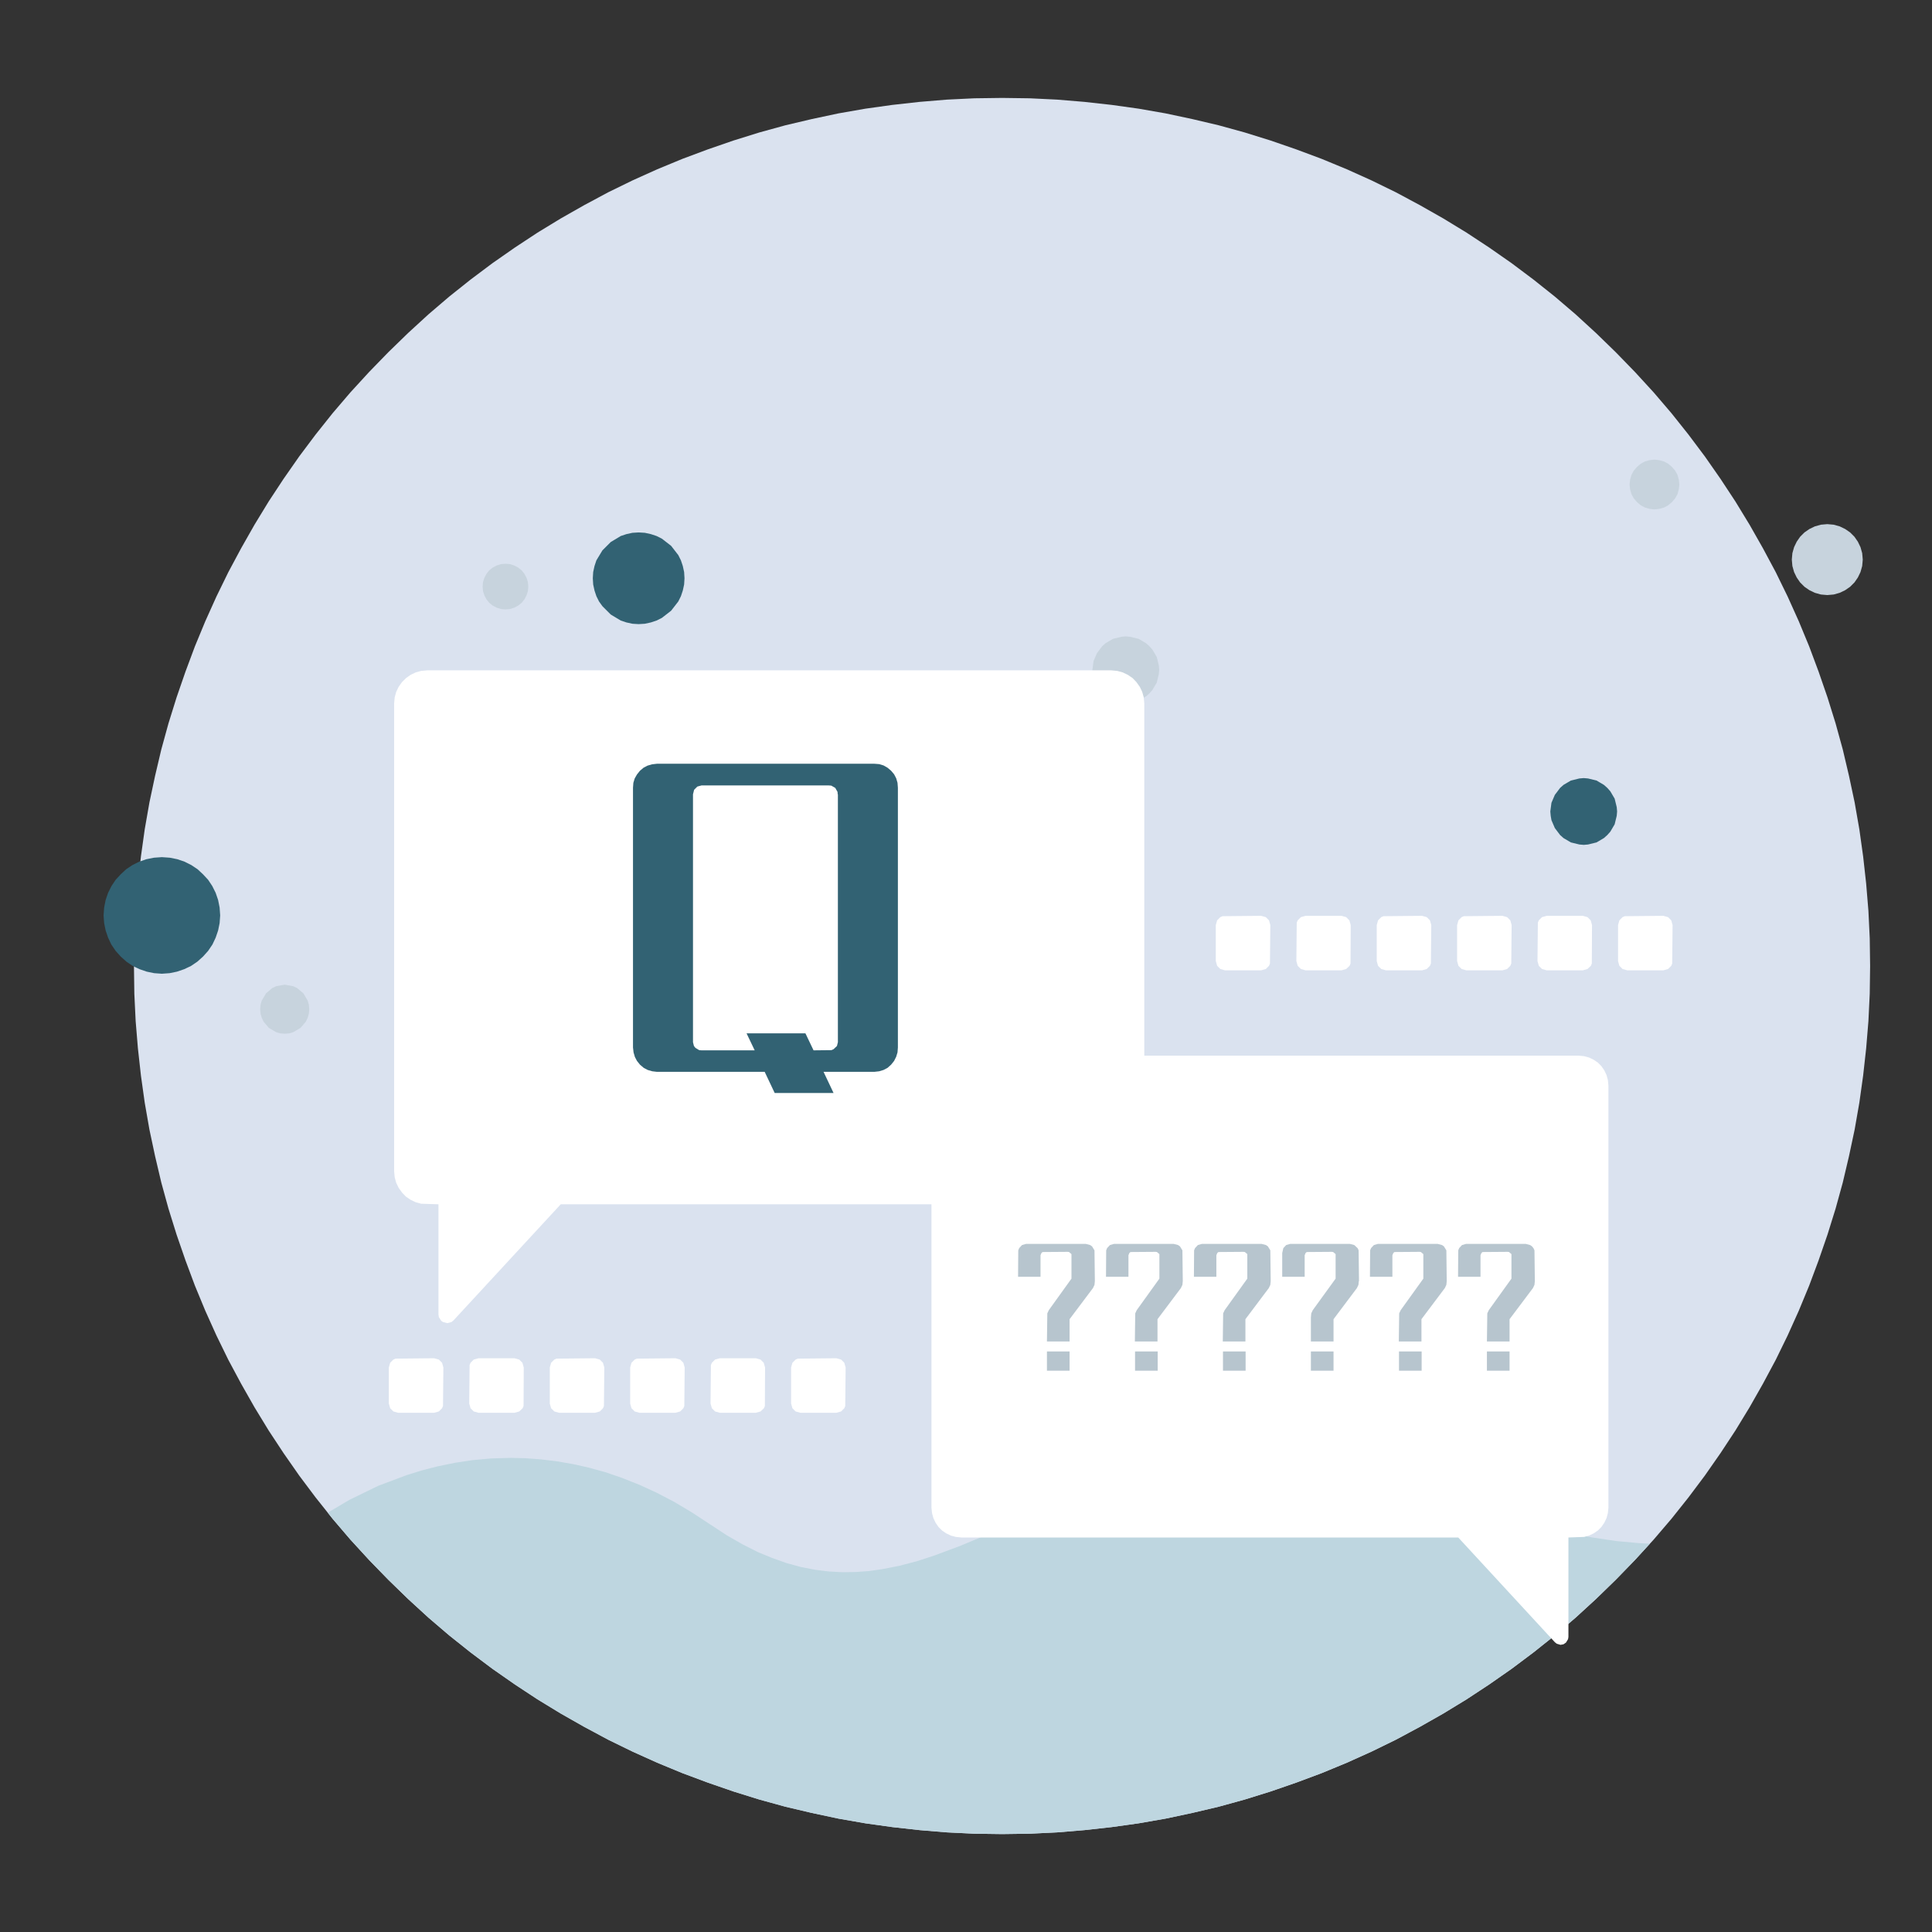 <?xml version="1.0" standalone="no"?><!DOCTYPE svg PUBLIC "-//W3C//DTD SVG 1.1//EN" "http://www.w3.org/Graphics/SVG/1.1/DTD/svg11.dtd"><svg height="1024" node-id="1" sillyvg="true" template-height="1024" template-width="1024" version="1.1" viewBox="0 0 1024 1024" width="1024" xmlns="http://www.w3.org/2000/svg" xmlns:xlink="http://www.w3.org/1999/xlink"><rect x="0" y="0" width="1024" height="1024" fill="#333333" stroke="none"/><defs node-id="160"><linearGradient gradientUnits="objectBoundingBox" id="SVGID_1_" node-id="5" spreadMethod="pad" x1="70.957" x2="991.162" y1="512" y2="512"><stop offset="0" stop-color="#dae2ef"></stop><stop offset="1" stop-color="#f2f2f2"></stop></linearGradient><linearGradient gradientUnits="objectBoundingBox" id="SVGID_2_" node-id="23" spreadMethod="pad" x1="842.982" x2="927.941" y1="335.176" y2="335.176"><stop offset="0" stop-color="#b7c5ce"></stop><stop offset="1" stop-color="#b6c4ce"></stop></linearGradient><linearGradient gradientUnits="objectBoundingBox" id="SVGID_3_" node-id="27" spreadMethod="pad" x1="725.474" x2="944.491" y1="368.277" y2="368.277"><stop offset="0" stop-color="#b7c5ce"></stop><stop offset="1" stop-color="#b6c4ce"></stop></linearGradient><linearGradient gradientUnits="objectBoundingBox" id="SVGID_4_" node-id="31" spreadMethod="pad" x1="576.52" x2="778.987" y1="401.378" y2="401.378"><stop offset="0" stop-color="#b7c5ce"></stop><stop offset="1" stop-color="#b6c4ce"></stop></linearGradient><linearGradient gradientUnits="objectBoundingBox" id="SVGID_5_" node-id="35" spreadMethod="pad" x1="642.722" x2="812.088" y1="318.626" y2="318.626"><stop offset="0" stop-color="#b7c5ce"></stop><stop offset="1" stop-color="#b6c4ce"></stop></linearGradient><linearGradient gradientUnits="objectBoundingBox" id="SVGID_6_" node-id="39" spreadMethod="pad" x1="576.52" x2="679.684" y1="285.525" y2="285.525"><stop offset="0" stop-color="#b7c5ce"></stop><stop offset="1" stop-color="#b6c4ce"></stop></linearGradient><linearGradient gradientUnits="objectBoundingBox" id="SVGID_7_" node-id="43" spreadMethod="pad" x1="80.007" x2="166.62" y1="357.244" y2="357.244"><stop offset="0" stop-color="#b7c5ce"></stop><stop offset="1" stop-color="#b6c4ce"></stop></linearGradient><linearGradient gradientUnits="objectBoundingBox" id="SVGID_8_" node-id="47" spreadMethod="pad" x1="129.658" x2="249.373" y1="401.378" y2="401.378"><stop offset="0" stop-color="#b7c5ce"></stop><stop offset="1" stop-color="#b6c4ce"></stop></linearGradient><linearGradient gradientUnits="objectBoundingBox" id="SVGID_9_" node-id="51" spreadMethod="pad" x1="30.355" x2="216.272" y1="434.479" y2="434.479"><stop offset="0" stop-color="#b7c5ce"></stop><stop offset="1" stop-color="#b6c4ce"></stop></linearGradient><linearGradient gradientUnits="objectBoundingBox" id="SVGID_10_" node-id="55" spreadMethod="pad" x1="824.777" x2="894.84" y1="302.075" y2="302.075"><stop offset="0" stop-color="#b7c5ce"></stop><stop offset="1" stop-color="#b6c4ce"></stop></linearGradient><linearGradient gradientUnits="objectBoundingBox" id="SVGID_11_" node-id="59" spreadMethod="pad" x1="940.63" x2="977.592" y1="335.176" y2="335.176"><stop offset="0" stop-color="#b7c5ce"></stop><stop offset="1" stop-color="#b6c4ce"></stop></linearGradient><linearGradient gradientUnits="objectBoundingBox" id="SVGID_12_" node-id="63" spreadMethod="pad" x1="314.195" x2="362.743" y1="306.489" y2="306.489"><stop offset="0" stop-color="#326273"></stop><stop offset="1" stop-color="#b6c4ce"></stop></linearGradient><linearGradient gradientUnits="objectBoundingBox" id="SVGID_13_" node-id="67" spreadMethod="pad" x1="821.742" x2="857.05" y1="430.066" y2="430.066"><stop offset="0" stop-color="#326273"></stop><stop offset="1" stop-color="#b6c4ce"></stop></linearGradient><linearGradient gradientUnits="objectBoundingBox" id="SVGID_14_" node-id="71" spreadMethod="pad" x1="579.002" x2="614.31" y1="355.037" y2="355.037"><stop offset="0" stop-color="#c7d3dd"></stop><stop offset="1" stop-color="#b6c4ce"></stop></linearGradient><linearGradient gradientUnits="objectBoundingBox" id="SVGID_15_" node-id="75" spreadMethod="pad" x1="949.732" x2="987.247" y1="296.559" y2="296.559"><stop offset="0" stop-color="#c7d3dd"></stop><stop offset="1" stop-color="#b6c4ce"></stop></linearGradient><linearGradient gradientUnits="objectBoundingBox" id="SVGID_16_" node-id="79" spreadMethod="pad" x1="863.67" x2="890.151" y1="256.838" y2="256.838"><stop offset="0" stop-color="#c7d3dd"></stop><stop offset="1" stop-color="#b6c4ce"></stop></linearGradient><linearGradient gradientUnits="objectBoundingBox" id="SVGID_17_" node-id="83" spreadMethod="pad" x1="54.905" x2="116.693" y1="485.234" y2="485.234"><stop offset="0" stop-color="#326273"></stop><stop offset="1" stop-color="#b6c4ce"></stop></linearGradient><linearGradient gradientUnits="objectBoundingBox" id="SVGID_18_" node-id="87" spreadMethod="pad" x1="137.933" x2="163.862" y1="534.885" y2="534.885"><stop offset="0" stop-color="#c7d3dd"></stop><stop offset="1" stop-color="#b6c4ce"></stop></linearGradient><linearGradient gradientUnits="objectBoundingBox" id="SVGID_19_" node-id="91" spreadMethod="pad" x1="255.717" x2="279.991" y1="310.902" y2="310.902"><stop offset="0" stop-color="#c7d3dd"></stop><stop offset="1" stop-color="#b6c4ce"></stop></linearGradient><linearGradient gradientUnits="objectBoundingBox" id="SVGID_22_" node-id="104" spreadMethod="pad" x1="164.69" x2="1021.267" y1="902.857" y2="902.857"><stop offset="0" stop-color="#bed6e0"></stop><stop offset="1" stop-color="#c7d3dd"></stop></linearGradient><linearGradient gradientUnits="objectBoundingBox" id="SVGID_23_" node-id="111" spreadMethod="pad" x1="554.912" x2="566.884" y1="721.387" y2="721.387"><stop offset="0" stop-color="#b7c5ce"></stop><stop offset="1" stop-color="#b6c4ce"></stop></linearGradient><linearGradient gradientUnits="objectBoundingBox" id="SVGID_24_" node-id="115" spreadMethod="pad" x1="539.52" x2="580.255" y1="685.161" y2="685.161"><stop offset="0" stop-color="#b7c5ce"></stop><stop offset="1" stop-color="#b6c4ce"></stop></linearGradient><linearGradient gradientUnits="objectBoundingBox" id="SVGID_25_" node-id="119" spreadMethod="pad" x1="601.555" x2="613.527" y1="721.387" y2="721.387"><stop offset="0" stop-color="#b7c5ce"></stop><stop offset="1" stop-color="#b6c4ce"></stop></linearGradient><linearGradient gradientUnits="objectBoundingBox" id="SVGID_26_" node-id="123" spreadMethod="pad" x1="586.163" x2="626.898" y1="685.161" y2="685.161"><stop offset="0" stop-color="#b7c5ce"></stop><stop offset="1" stop-color="#b6c4ce"></stop></linearGradient><linearGradient gradientUnits="objectBoundingBox" id="SVGID_27_" node-id="127" spreadMethod="pad" x1="648.197" x2="660.169" y1="721.387" y2="721.387"><stop offset="0" stop-color="#b7c5ce"></stop><stop offset="1" stop-color="#b6c4ce"></stop></linearGradient><linearGradient gradientUnits="objectBoundingBox" id="SVGID_28_" node-id="131" spreadMethod="pad" x1="632.804" x2="673.54" y1="685.161" y2="685.161"><stop offset="0" stop-color="#b7c5ce"></stop><stop offset="1" stop-color="#b6c4ce"></stop></linearGradient><linearGradient gradientUnits="objectBoundingBox" id="SVGID_29_" node-id="135" spreadMethod="pad" x1="694.84" x2="706.812" y1="721.387" y2="721.387"><stop offset="0" stop-color="#b7c5ce"></stop><stop offset="1" stop-color="#b6c4ce"></stop></linearGradient><linearGradient gradientUnits="objectBoundingBox" id="SVGID_30_" node-id="139" spreadMethod="pad" x1="679.447" x2="720.183" y1="685.161" y2="685.161"><stop offset="0" stop-color="#b7c5ce"></stop><stop offset="1" stop-color="#b6c4ce"></stop></linearGradient><linearGradient gradientUnits="objectBoundingBox" id="SVGID_31_" node-id="143" spreadMethod="pad" x1="741.483" x2="753.455" y1="721.387" y2="721.387"><stop offset="0" stop-color="#b7c5ce"></stop><stop offset="1" stop-color="#b6c4ce"></stop></linearGradient><linearGradient gradientUnits="objectBoundingBox" id="SVGID_32_" node-id="147" spreadMethod="pad" x1="726.09" x2="766.826" y1="685.161" y2="685.161"><stop offset="0" stop-color="#b7c5ce"></stop><stop offset="1" stop-color="#b6c4ce"></stop></linearGradient><linearGradient gradientUnits="objectBoundingBox" id="SVGID_33_" node-id="151" spreadMethod="pad" x1="788.124" x2="800.096" y1="721.387" y2="721.387"><stop offset="0" stop-color="#b7c5ce"></stop><stop offset="1" stop-color="#b6c4ce"></stop></linearGradient><linearGradient gradientUnits="objectBoundingBox" id="SVGID_34_" node-id="155" spreadMethod="pad" x1="772.732" x2="813.467" y1="685.161" y2="685.161"><stop offset="0" stop-color="#b7c5ce"></stop><stop offset="1" stop-color="#b6c4ce"></stop></linearGradient><clipPath id="SVGID_21_" node-id="102"><path d="M 991.20 512.00 L 991.00 526.70 L 990.30 541.20 L 989.10 555.70 L 987.50 570.10 L 985.50 584.40 L 983.00 598.70 L 980.00 612.80 L 976.70 626.80 L 972.90 640.60 L 968.60 654.40 L 963.90 668.00 L 958.90 681.40 L 953.40 694.70 L 947.50 707.80 L 941.20 720.70 L 934.40 733.40 L 927.30 745.90 L 919.80 758.20 L 911.90 770.20 L 903.60 782.10 L 894.90 793.70 L 885.90 805.00 L 876.50 816.00 L 866.60 826.80 L 856.40 837.30 L 845.90 847.50 L 835.10 857.40 L 824.10 866.80 L 812.80 875.80 L 801.20 884.50 L 789.30 892.80 L 777.30 900.70 L 765.00 908.20 L 752.50 915.30 L 739.80 922.10 L 726.90 928.40 L 713.80 934.30 L 700.50 939.80 L 687.10 944.80 L 673.50 949.50 L 659.70 953.80 L 645.90 957.60 L 631.90 960.90 L 617.80 963.90 L 603.50 966.40 L 589.20 968.40 L 574.80 970.00 L 560.30 971.20 L 545.80 971.90 L 531.10 972.10 L 516.40 971.90 L 501.90 971.20 L 487.40 970.00 L 473.00 968.40 L 458.70 966.40 L 444.40 963.90 L 430.30 960.90 L 416.30 957.60 L 402.50 953.80 L 388.70 949.50 L 375.10 944.80 L 361.70 939.80 L 348.40 934.30 L 335.30 928.40 L 322.40 922.10 L 309.70 915.30 L 297.20 908.20 L 284.90 900.70 L 272.90 892.80 L 261.00 884.50 L 249.40 875.80 L 238.10 866.80 L 227.10 857.40 L 216.30 847.50 L 205.80 837.30 L 195.60 826.80 L 185.70 816.00 L 176.30 805.00 L 167.30 793.70 L 158.60 782.10 L 150.30 770.20 L 142.40 758.20 L 134.90 745.90 L 127.80 733.40 L 121.00 720.70 L 114.70 707.80 L 108.80 694.70 L 103.30 681.40 L 98.30 668.00 L 93.60 654.40 L 89.30 640.60 L 85.50 626.80 L 82.20 612.80 L 79.20 598.70 L 76.70 584.40 L 74.70 570.10 L 73.10 555.70 L 71.90 541.20 L 71.20 526.70 L 71.00 512.00 L 71.20 497.30 L 71.90 482.80 L 73.10 468.30 L 74.70 453.90 L 76.70 439.60 L 79.20 425.30 L 82.20 411.20 L 85.50 397.20 L 89.30 383.40 L 93.60 369.60 L 98.30 356.00 L 103.30 342.60 L 108.80 329.30 L 114.70 316.20 L 121.00 303.30 L 127.80 290.60 L 134.90 278.10 L 142.40 265.80 L 150.30 253.80 L 158.60 241.90 L 167.30 230.30 L 176.30 219.00 L 185.70 208.00 L 195.60 197.20 L 205.80 186.70 L 216.30 176.50 L 227.10 166.60 L 238.10 157.20 L 249.40 148.20 L 261.00 139.50 L 272.90 131.20 L 284.90 123.30 L 297.20 115.80 L 309.70 108.70 L 322.40 101.90 L 335.30 95.60 L 348.40 89.70 L 361.70 84.20 L 375.10 79.20 L 388.70 74.50 L 402.50 70.20 L 416.30 66.40 L 430.30 63.10 L 444.40 60.10 L 458.70 57.60 L 473.00 55.60 L 487.40 54.00 L 501.90 52.80 L 516.40 52.10 L 531.10 51.90 L 545.80 52.10 L 560.30 52.80 L 574.80 54.00 L 589.20 55.60 L 603.50 57.60 L 617.80 60.10 L 631.90 63.10 L 645.90 66.40 L 659.70 70.20 L 673.50 74.50 L 687.10 79.20 L 700.50 84.20 L 713.80 89.70 L 726.90 95.60 L 739.80 101.90 L 752.50 108.70 L 765.00 115.80 L 777.30 123.30 L 789.30 131.20 L 801.20 139.50 L 812.80 148.20 L 824.10 157.20 L 835.10 166.60 L 845.90 176.50 L 856.40 186.70 L 866.60 197.20 L 876.50 208.00 L 885.90 219.00 L 894.90 230.30 L 903.60 241.90 L 911.90 253.80 L 919.80 265.80 L 927.30 278.10 L 934.40 290.60 L 941.20 303.30 L 947.50 316.20 L 953.40 329.30 L 958.90 342.60 L 963.90 356.00 L 968.60 369.60 L 972.90 383.40 L 976.70 397.20 L 980.00 411.20 L 983.00 425.30 L 985.50 439.60 L 987.50 453.90 L 989.10 468.30 L 990.30 482.80 L 991.00 497.30 L 991.20 512.00 Z" fill="#000000" fill-rule="nonzero" node-id="355" stroke="none" target-height="920.2" target-width="920.2" target-x="71" target-y="51.9"></path></clipPath></defs><path d="M 991.20 512.00 L 991.00 526.70 L 990.30 541.20 L 989.10 555.70 L 987.50 570.10 L 985.50 584.40 L 983.00 598.70 L 980.00 612.80 L 976.70 626.80 L 972.90 640.60 L 968.60 654.40 L 963.90 668.00 L 958.90 681.40 L 953.40 694.70 L 947.50 707.80 L 941.20 720.70 L 934.40 733.40 L 927.30 745.90 L 919.80 758.20 L 911.90 770.20 L 903.60 782.10 L 894.90 793.70 L 885.90 805.00 L 876.50 816.00 L 866.60 826.80 L 856.40 837.30 L 845.90 847.50 L 835.10 857.40 L 824.10 866.80 L 812.80 875.80 L 801.20 884.50 L 789.30 892.80 L 777.30 900.70 L 765.00 908.20 L 752.50 915.30 L 739.80 922.10 L 726.90 928.40 L 713.80 934.30 L 700.50 939.80 L 687.10 944.80 L 673.50 949.50 L 659.70 953.80 L 645.90 957.60 L 631.90 960.90 L 617.80 963.90 L 603.50 966.40 L 589.20 968.40 L 574.80 970.00 L 560.30 971.20 L 545.80 971.90 L 531.10 972.10 L 516.40 971.90 L 501.90 971.20 L 487.40 970.00 L 473.00 968.40 L 458.70 966.40 L 444.40 963.90 L 430.30 960.90 L 416.30 957.60 L 402.50 953.80 L 388.70 949.50 L 375.10 944.80 L 361.70 939.80 L 348.40 934.30 L 335.30 928.40 L 322.40 922.10 L 309.70 915.30 L 297.20 908.20 L 284.90 900.70 L 272.90 892.80 L 261.00 884.50 L 249.40 875.80 L 238.10 866.80 L 227.10 857.40 L 216.30 847.50 L 205.80 837.30 L 195.60 826.80 L 185.70 816.00 L 176.30 805.00 L 167.30 793.70 L 158.60 782.10 L 150.30 770.20 L 142.40 758.20 L 134.90 745.90 L 127.80 733.40 L 121.00 720.70 L 114.70 707.80 L 108.80 694.70 L 103.30 681.40 L 98.30 668.00 L 93.60 654.40 L 89.30 640.60 L 85.50 626.80 L 82.20 612.80 L 79.20 598.70 L 76.70 584.40 L 74.70 570.10 L 73.10 555.70 L 71.90 541.20 L 71.20 526.70 L 71.00 512.00 L 71.20 497.30 L 71.90 482.80 L 73.10 468.30 L 74.70 453.90 L 76.70 439.60 L 79.20 425.30 L 82.20 411.20 L 85.50 397.20 L 89.30 383.40 L 93.60 369.60 L 98.30 356.00 L 103.30 342.60 L 108.80 329.30 L 114.70 316.20 L 121.00 303.30 L 127.80 290.60 L 134.90 278.10 L 142.40 265.80 L 150.30 253.80 L 158.60 241.90 L 167.30 230.30 L 176.30 219.00 L 185.70 208.00 L 195.60 197.20 L 205.80 186.70 L 216.30 176.50 L 227.10 166.60 L 238.10 157.20 L 249.40 148.20 L 261.00 139.50 L 272.90 131.20 L 284.90 123.30 L 297.20 115.80 L 309.70 108.70 L 322.40 101.90 L 335.30 95.60 L 348.40 89.70 L 361.70 84.20 L 375.10 79.20 L 388.70 74.50 L 402.50 70.20 L 416.30 66.40 L 430.30 63.10 L 444.40 60.10 L 458.70 57.60 L 473.00 55.60 L 487.40 54.00 L 501.90 52.80 L 516.40 52.10 L 531.10 51.90 L 545.80 52.10 L 560.30 52.80 L 574.80 54.00 L 589.20 55.60 L 603.50 57.60 L 617.80 60.10 L 631.90 63.10 L 645.90 66.40 L 659.70 70.20 L 673.50 74.50 L 687.10 79.20 L 700.50 84.20 L 713.80 89.70 L 726.90 95.60 L 739.80 101.90 L 752.50 108.70 L 765.00 115.80 L 777.30 123.30 L 789.30 131.20 L 801.20 139.50 L 812.80 148.20 L 824.10 157.20 L 835.10 166.60 L 845.90 176.50 L 856.40 186.70 L 866.60 197.20 L 876.50 208.00 L 885.90 219.00 L 894.90 230.30 L 903.60 241.90 L 911.90 253.80 L 919.80 265.80 L 927.30 278.10 L 934.40 290.60 L 941.20 303.30 L 947.50 316.20 L 953.40 329.30 L 958.90 342.60 L 963.90 356.00 L 968.60 369.60 L 972.90 383.40 L 976.70 397.20 L 980.00 411.20 L 983.00 425.30 L 985.50 439.60 L 987.50 453.90 L 989.10 468.30 L 990.30 482.80 L 991.00 497.30 L 991.20 512.00 Z" fill="url(#SVGID_1_)" fill-rule="nonzero" node-id="361" stroke="none" target-height="920.2" target-width="920.2" target-x="71" target-y="51.9"></path><g node-id="477"><path d="M 668.40 514.30 L 649.30 514.30 L 646.80 513.60 L 645.10 511.90 L 644.40 509.40 L 644.40 490.30 L 645.10 487.80 L 646.80 486.10 L 648.00 485.60 L 668.40 485.40 L 670.90 486.10 L 672.60 487.80 L 673.30 490.30 L 673.10 510.70 L 672.60 511.90 L 670.90 513.60 L 668.40 514.30 Z" fill="#ffffff" fill-rule="nonzero" group-id="1" node-id="365" stroke="none" target-height="28.9" target-width="28.9" target-x="644.4" target-y="485.4"></path><path d="M 711.00 514.30 L 692.00 514.30 L 689.50 513.60 L 687.80 511.90 L 687.10 509.40 L 687.30 489.00 L 687.80 487.80 L 689.50 486.10 L 692.00 485.40 L 711.00 485.40 L 713.50 486.10 L 715.20 487.80 L 715.90 490.30 L 715.80 510.70 L 715.30 511.90 L 713.50 513.60 L 711.00 514.30 Z" fill="#ffffff" fill-rule="nonzero" group-id="1" node-id="367" stroke="none" target-height="28.9" target-width="28.8" target-x="687.1" target-y="485.4"></path><path d="M 753.70 514.30 L 734.60 514.30 L 732.10 513.60 L 730.40 511.90 L 729.70 509.40 L 729.70 490.30 L 730.40 487.80 L 732.10 486.10 L 733.30 485.60 L 753.70 485.40 L 756.20 486.10 L 757.90 487.80 L 758.60 490.30 L 758.40 510.70 L 757.90 511.90 L 756.20 513.60 L 753.70 514.30 Z" fill="#ffffff" fill-rule="nonzero" group-id="1" node-id="369" stroke="none" target-height="28.9" target-width="28.9" target-x="729.7" target-y="485.4"></path><path d="M 796.30 514.30 L 777.20 514.30 L 774.70 513.60 L 773.00 511.90 L 772.30 509.40 L 772.30 490.30 L 773.00 487.80 L 774.70 486.10 L 775.90 485.60 L 796.30 485.40 L 798.80 486.10 L 800.50 487.80 L 801.20 490.30 L 801.00 510.70 L 800.50 511.90 L 798.80 513.60 L 796.30 514.30 Z" fill="#ffffff" fill-rule="nonzero" group-id="1" node-id="371" stroke="none" target-height="28.9" target-width="28.9" target-x="772.3" target-y="485.4"></path><path d="M 838.90 514.30 L 819.80 514.30 L 817.30 513.60 L 815.60 511.90 L 814.90 509.40 L 815.10 489.00 L 815.60 487.80 L 817.30 486.10 L 819.80 485.40 L 838.90 485.40 L 841.40 486.10 L 843.10 487.80 L 843.80 490.30 L 843.70 510.70 L 843.20 511.90 L 841.40 513.60 L 838.90 514.30 Z" fill="#ffffff" fill-rule="nonzero" group-id="1" node-id="373" stroke="none" target-height="28.9" target-width="28.9" target-x="814.9" target-y="485.4"></path><path d="M 881.60 514.30 L 862.50 514.30 L 860.00 513.60 L 858.30 511.90 L 857.60 509.40 L 857.60 490.30 L 858.30 487.80 L 860.00 486.10 L 861.20 485.60 L 881.60 485.40 L 884.10 486.10 L 885.80 487.80 L 886.50 490.30 L 886.30 510.70 L 885.80 511.90 L 884.10 513.60 L 881.60 514.30 Z" fill="#ffffff" fill-rule="nonzero" group-id="1" node-id="375" stroke="none" target-height="28.9" target-width="28.9" target-x="857.6" target-y="485.4"></path></g><g node-id="478"><path d="M 230.10 748.80 L 211.00 748.80 L 208.50 748.10 L 206.80 746.40 L 206.10 743.90 L 206.10 724.80 L 206.80 722.30 L 208.50 720.60 L 209.70 720.10 L 230.10 719.90 L 232.60 720.60 L 234.30 722.30 L 235.00 724.80 L 234.80 745.20 L 234.30 746.40 L 232.60 748.10 L 230.10 748.80 Z" fill="#ffffff" fill-rule="nonzero" group-id="2" node-id="380" stroke="none" target-height="28.9" target-width="28.9" target-x="206.1" target-y="719.9"></path><path d="M 272.70 748.80 L 253.60 748.80 L 251.10 748.10 L 249.40 746.40 L 248.70 743.90 L 248.90 723.50 L 249.40 722.30 L 251.10 720.60 L 253.60 719.90 L 272.70 719.90 L 275.20 720.60 L 276.90 722.30 L 277.60 724.80 L 277.50 745.20 L 277.00 746.40 L 275.20 748.10 L 272.70 748.80 Z" fill="#ffffff" fill-rule="nonzero" group-id="2" node-id="382" stroke="none" target-height="28.9" target-width="28.9" target-x="248.7" target-y="719.9"></path><path d="M 315.40 748.80 L 296.30 748.80 L 293.80 748.10 L 292.10 746.40 L 291.40 743.90 L 291.40 724.80 L 292.10 722.30 L 293.80 720.60 L 295.00 720.10 L 315.40 719.90 L 317.90 720.60 L 319.60 722.30 L 320.30 724.80 L 320.10 745.20 L 319.60 746.40 L 317.90 748.10 L 315.40 748.80 Z" fill="#ffffff" fill-rule="nonzero" group-id="2" node-id="384" stroke="none" target-height="28.9" target-width="28.9" target-x="291.4" target-y="719.9"></path><path d="M 358.00 748.80 L 338.90 748.80 L 336.40 748.10 L 334.70 746.40 L 334.00 743.90 L 334.00 724.80 L 334.70 722.30 L 336.40 720.60 L 337.60 720.10 L 358.00 719.90 L 360.50 720.60 L 362.20 722.30 L 362.90 724.80 L 362.70 745.20 L 362.20 746.40 L 360.50 748.10 L 358.00 748.80 Z" fill="#ffffff" fill-rule="nonzero" group-id="2" node-id="386" stroke="none" target-height="28.9" target-width="28.9" target-x="334" target-y="719.9"></path><path d="M 400.60 748.80 L 381.50 748.80 L 379.00 748.10 L 377.30 746.40 L 376.60 743.90 L 376.80 723.50 L 377.30 722.30 L 379.00 720.60 L 381.50 719.90 L 400.60 719.90 L 403.10 720.60 L 404.80 722.30 L 405.50 724.80 L 405.40 745.20 L 404.90 746.40 L 403.10 748.10 L 400.60 748.80 Z" fill="#ffffff" fill-rule="nonzero" group-id="2" node-id="388" stroke="none" target-height="28.9" target-width="28.9" target-x="376.6" target-y="719.9"></path><path d="M 443.30 748.80 L 424.20 748.80 L 421.70 748.10 L 420.00 746.40 L 419.30 743.90 L 419.30 724.80 L 420.00 722.30 L 421.70 720.60 L 422.90 720.10 L 443.30 719.90 L 445.80 720.60 L 447.50 722.30 L 448.20 724.80 L 448.00 745.20 L 447.50 746.40 L 445.80 748.10 L 443.30 748.80 Z" fill="#ffffff" fill-rule="nonzero" group-id="2" node-id="390" stroke="none" target-height="28.9" target-width="28.9" target-x="419.3" target-y="719.9"></path></g><path d="M 845.50 335.20 L 925.50 335.20" fill="none" node-id="393" stroke="url(#SVGID_2_)" stroke-linecap="round" stroke-width="4.965" target-height="0" target-width="80" target-x="845.5" target-y="335.2"></path><path d="M 728.00 368.30 L 942.00 368.30" fill="none" node-id="395" stroke="url(#SVGID_3_)" stroke-linecap="round" stroke-width="4.965" target-height="0" target-width="214" target-x="728" target-y="368.3"></path><path d="M 579.00 401.40 L 776.50 401.40" fill="none" node-id="397" stroke="url(#SVGID_4_)" stroke-linecap="round" stroke-width="4.965" target-height="0" target-width="197.5" target-x="579" target-y="401.4"></path><path d="M 645.20 318.60 L 809.60 318.60" fill="none" node-id="399" stroke="url(#SVGID_5_)" stroke-linecap="round" stroke-width="4.965" target-height="0" target-width="164.4" target-x="645.2" target-y="318.6"></path><path d="M 579.00 285.50 L 677.20 285.50" fill="none" node-id="401" stroke="url(#SVGID_6_)" stroke-linecap="round" stroke-width="4.965" target-height="0" target-width="98.2" target-x="579" target-y="285.5"></path><path d="M 82.50 357.20 L 164.10 357.20" fill="none" node-id="403" stroke="url(#SVGID_7_)" stroke-linecap="round" stroke-width="4.965" target-height="0" target-width="81.6" target-x="82.5" target-y="357.2"></path><path d="M 132.10 401.40 L 246.90 401.40" fill="none" node-id="405" stroke="url(#SVGID_8_)" stroke-linecap="round" stroke-width="4.965" target-height="0" target-width="114.8" target-x="132.1" target-y="401.4"></path><path d="M 32.80 434.50 L 213.80 434.50" fill="none" node-id="407" stroke="url(#SVGID_9_)" stroke-linecap="round" stroke-width="4.965" target-height="0" target-width="181" target-x="32.8" target-y="434.5"></path><path d="M 827.30 302.10 L 892.40 302.10" fill="none" node-id="409" stroke="url(#SVGID_10_)" stroke-linecap="round" stroke-width="4.965" target-height="0" target-width="65.1" target-x="827.3" target-y="302.1"></path><path d="M 943.10 335.20 L 975.10 335.20" fill="none" node-id="411" stroke="url(#SVGID_11_)" stroke-linecap="round" stroke-width="4.965" target-height="0" target-width="32" target-x="943.1" target-y="335.2"></path><path d="M 362.80 306.50 L 362.60 309.80 L 361.90 313.00 L 360.90 316.00 L 359.50 318.80 L 355.70 323.70 L 350.80 327.50 L 348.00 328.90 L 345.00 329.90 L 341.80 330.60 L 338.50 330.80 L 335.20 330.60 L 332.00 329.90 L 329.00 328.90 L 323.70 325.70 L 319.30 321.30 L 317.50 318.80 L 316.10 316.00 L 315.10 313.00 L 314.40 309.80 L 314.20 306.50 L 314.40 303.20 L 315.10 300.00 L 316.10 297.00 L 319.30 291.70 L 323.70 287.30 L 329.00 284.10 L 332.00 283.10 L 335.20 282.40 L 338.50 282.20 L 341.80 282.40 L 345.00 283.10 L 348.00 284.10 L 350.80 285.50 L 355.70 289.30 L 359.50 294.20 L 360.90 297.00 L 361.90 300.00 L 362.60 303.20 L 362.80 306.50 Z" fill="url(#SVGID_12_)" fill-rule="nonzero" node-id="413" stroke="none" target-height="48.6" target-width="48.6" target-x="314.2" target-y="282.2"></path><path d="M 857.10 430.10 L 856.90 432.40 L 855.80 436.90 L 853.50 440.80 L 851.90 442.60 L 850.10 444.20 L 846.20 446.50 L 841.70 447.60 L 839.40 447.80 L 837.10 447.60 L 832.60 446.50 L 828.70 444.20 L 826.90 442.60 L 824.10 438.90 L 822.30 434.70 L 821.90 432.40 L 821.70 430.10 L 822.30 425.50 L 824.10 421.30 L 826.90 417.60 L 828.70 416.00 L 832.60 413.70 L 837.10 412.60 L 839.40 412.40 L 841.70 412.60 L 846.20 413.70 L 850.10 416.00 L 851.90 417.60 L 853.50 419.40 L 855.80 423.30 L 856.90 427.80 L 857.10 430.10 Z" fill="url(#SVGID_13_)" fill-rule="nonzero" node-id="415" stroke="none" target-height="35.4" target-width="35.4" target-x="821.7" target-y="412.4"></path><path d="M 614.40 355.00 L 614.20 357.30 L 613.10 361.80 L 610.80 365.70 L 609.20 367.50 L 607.40 369.10 L 603.50 371.40 L 599.00 372.50 L 596.70 372.70 L 594.40 372.50 L 589.90 371.40 L 586.00 369.10 L 584.20 367.50 L 581.40 363.80 L 579.60 359.60 L 579.20 357.30 L 579.00 355.00 L 579.60 350.40 L 581.40 346.20 L 584.20 342.50 L 586.00 340.90 L 589.90 338.60 L 594.40 337.50 L 596.70 337.30 L 599.00 337.50 L 603.50 338.60 L 607.40 340.90 L 609.20 342.50 L 610.80 344.30 L 613.10 348.20 L 614.20 352.70 L 614.40 355.00 Z" fill="url(#SVGID_14_)" fill-rule="nonzero" node-id="417" stroke="none" target-height="35.4" target-width="35.4" target-x="579" target-y="337.3"></path><path d="M 987.30 296.60 L 987.00 300.00 L 986.10 303.20 L 984.70 306.10 L 982.90 308.70 L 980.60 311.00 L 978.00 312.80 L 975.10 314.20 L 971.90 315.10 L 968.50 315.40 L 965.10 315.10 L 961.90 314.20 L 959.00 312.80 L 956.40 311.00 L 954.10 308.70 L 952.30 306.10 L 950.90 303.20 L 950.00 300.00 L 949.70 296.60 L 950.00 293.20 L 950.90 290.00 L 952.30 287.10 L 954.10 284.50 L 956.40 282.20 L 959.00 280.40 L 961.90 279.00 L 965.10 278.10 L 968.50 277.80 L 971.90 278.10 L 975.10 279.00 L 978.00 280.40 L 980.60 282.20 L 982.90 284.50 L 984.70 287.10 L 986.10 290.00 L 987.00 293.20 L 987.30 296.60 Z" fill="url(#SVGID_15_)" fill-rule="nonzero" node-id="419" stroke="none" target-height="37.6" target-width="37.6" target-x="949.7" target-y="277.8"></path><path d="M 890.10 256.80 L 889.80 259.40 L 889.10 261.90 L 887.90 264.10 L 886.20 266.10 L 884.20 267.80 L 882.00 269.00 L 879.50 269.70 L 876.90 270.00 L 874.30 269.70 L 871.80 269.00 L 869.60 267.80 L 867.60 266.10 L 865.90 264.10 L 864.70 261.90 L 864.00 259.40 L 863.70 256.80 L 864.00 254.20 L 864.70 251.70 L 865.90 249.50 L 867.60 247.50 L 869.60 245.80 L 871.80 244.60 L 874.30 243.90 L 876.90 243.60 L 879.50 243.90 L 882.00 244.60 L 884.20 245.80 L 886.20 247.50 L 887.90 249.50 L 889.10 251.70 L 889.80 254.20 L 890.10 256.80 Z" fill="url(#SVGID_16_)" fill-rule="nonzero" node-id="421" stroke="none" target-height="26.4" target-width="26.4" target-x="863.7" target-y="243.6"></path><path d="M 116.70 485.20 L 116.40 489.30 L 115.60 493.20 L 114.30 497.00 L 112.60 500.60 L 110.30 504.00 L 107.60 507.00 L 104.60 509.70 L 101.20 512.00 L 97.60 513.70 L 93.80 515.00 L 89.90 515.80 L 85.80 516.10 L 81.70 515.80 L 77.80 515.00 L 74.00 513.70 L 70.40 512.00 L 67.00 509.70 L 64.00 507.00 L 61.30 504.00 L 59.00 500.60 L 57.30 497.00 L 56.00 493.20 L 55.20 489.30 L 54.90 485.20 L 55.20 481.00 L 56.00 477.00 L 57.30 473.20 L 59.10 469.60 L 61.30 466.30 L 64.00 463.40 L 66.90 460.70 L 70.20 458.50 L 73.80 456.70 L 77.60 455.40 L 81.60 454.60 L 85.80 454.30 L 90.00 454.60 L 94.00 455.40 L 97.80 456.70 L 101.40 458.50 L 104.70 460.70 L 107.60 463.40 L 110.30 466.30 L 112.50 469.60 L 114.30 473.20 L 115.60 477.00 L 116.40 481.00 L 116.70 485.20 Z" fill="url(#SVGID_17_)" fill-rule="nonzero" node-id="423" stroke="none" target-height="61.8" target-width="61.8" target-x="54.9" target-y="454.3"></path><path d="M 163.90 534.90 L 163.70 537.30 L 163.10 539.40 L 162.10 541.50 L 159.30 544.80 L 155.40 547.10 L 153.30 547.70 L 150.90 547.90 L 148.50 547.70 L 146.40 547.10 L 142.50 544.80 L 139.70 541.50 L 138.70 539.40 L 138.10 537.30 L 137.90 534.90 L 138.10 532.50 L 138.70 530.40 L 141.00 526.50 L 144.30 523.70 L 146.40 522.70 L 150.90 521.90 L 155.40 522.70 L 157.50 523.70 L 160.80 526.50 L 163.10 530.40 L 163.70 532.50 L 163.90 534.90 Z" fill="url(#SVGID_18_)" fill-rule="nonzero" node-id="425" stroke="none" target-height="26" target-width="26" target-x="137.9" target-y="521.9"></path><path d="M 280.00 310.90 L 279.80 313.30 L 279.10 315.50 L 278.00 317.60 L 276.50 319.50 L 274.60 321.00 L 272.50 322.10 L 270.30 322.80 L 267.90 323.00 L 265.50 322.80 L 263.30 322.10 L 261.20 321.00 L 259.30 319.50 L 257.80 317.60 L 256.70 315.50 L 256.00 313.30 L 255.80 310.90 L 256.00 308.50 L 256.70 306.30 L 257.80 304.20 L 259.30 302.30 L 261.20 300.80 L 263.30 299.70 L 265.50 299.00 L 267.90 298.80 L 270.30 299.00 L 272.50 299.70 L 274.60 300.80 L 276.50 302.30 L 278.00 304.20 L 279.10 306.30 L 279.80 308.50 L 280.00 310.90 Z" fill="url(#SVGID_19_)" fill-rule="nonzero" node-id="427" stroke="none" target-height="24.2" target-width="24.2" target-x="255.8" target-y="298.8"></path><g node-id="479"><path d="M 226.40 355.30 L 589.00 355.30 L 592.20 355.60 L 595.10 356.40 L 597.80 357.70 L 600.30 359.40 L 602.30 361.50 L 604.10 364.00 L 605.40 366.70 L 606.20 369.60 L 606.50 372.80 L 606.50 620.80 L 606.20 624.00 L 605.40 626.90 L 604.10 629.60 L 602.40 632.10 L 600.30 634.10 L 597.80 635.90 L 595.10 637.20 L 592.20 638.00 L 589.00 638.30 L 297.20 638.30 L 240.40 699.80 L 239.30 700.70 L 237.10 701.30 L 234.80 700.70 L 233.90 700.10 L 232.60 698.10 L 232.40 696.70 L 232.40 638.30 L 223.20 638.00 L 220.30 637.20 L 217.60 635.90 L 215.10 634.20 L 213.10 632.10 L 211.30 629.60 L 210.00 626.90 L 209.20 624.00 L 208.90 620.80 L 208.90 372.80 L 209.20 369.60 L 210.00 366.70 L 211.30 364.00 L 213.10 361.50 L 215.20 359.40 L 217.60 357.70 L 220.30 356.40 L 223.20 355.60 L 226.40 355.30 Z" fill="#ffffff" fill-rule="nonzero" group-id="3" node-id="431" stroke="none" target-height="346" target-width="397.6" target-x="208.9" target-y="355.3"></path><g node-id="482"><path d="M 463.40 404.80 L 466.00 405.00 L 468.30 405.70 L 470.40 406.90 L 472.30 408.50 L 473.90 410.40 L 475.00 412.50 L 475.70 414.90 L 475.90 417.50 L 475.90 555.20 L 475.70 557.80 L 475.00 560.10 L 473.90 562.30 L 472.30 564.30 L 470.40 566.00 L 468.30 567.10 L 466.00 567.80 L 463.40 568.10 L 436.50 568.10 L 441.80 579.30 L 410.60 579.30 L 405.30 568.10 L 348.20 568.10 L 345.70 567.80 L 343.30 567.10 L 341.20 566.00 L 339.20 564.30 L 337.60 562.30 L 336.50 560.20 L 335.80 557.80 L 335.50 555.20 L 335.50 417.50 L 335.70 414.90 L 336.40 412.60 L 337.60 410.50 L 339.20 408.50 L 341.10 406.90 L 343.20 405.80 L 345.60 405.10 L 348.20 404.80 L 463.40 404.80 Z M 444.00 421.00 L 443.90 419.70 L 442.70 417.60 L 440.60 416.40 L 439.30 416.30 L 371.80 416.30 L 369.60 416.90 L 367.90 418.60 L 367.30 421.00 L 367.30 552.40 L 367.80 554.40 L 368.60 555.40 L 370.60 556.60 L 371.80 556.70 L 400.00 556.70 L 395.70 547.70 L 426.90 547.70 L 431.20 556.70 L 440.70 556.60 L 441.80 556.10 L 443.60 554.40 L 444.10 552.40 L 444.10 421.00 Z" fill="#326273" fill-rule="nonzero" group-id="3,6" node-id="435" stroke="none" target-height="174.5" target-width="140.4" target-x="335.5" target-y="404.8"></path></g></g><g node-id="480"><g clip-path="url(#SVGID_21_)" group-id="4" node-id="441"><path d="M 164.70 808.00 L 172.10 802.70 L 185.30 794.90 L 200.50 787.50 L 215.40 781.90 L 223.40 779.40 L 231.90 777.20 L 241.20 775.30 L 250.50 773.90 L 260.40 773.00 L 270.80 772.70 L 278.60 772.90 L 286.70 773.50 L 295.00 774.50 L 303.70 776.00 L 312.20 777.90 L 320.90 780.30 L 329.90 783.40 L 339.20 787.10 L 348.10 791.20 L 357.30 796.00 L 366.70 801.60 L 385.30 813.80 L 393.70 818.60 L 401.60 822.60 L 409.10 825.70 L 417.00 828.50 L 424.70 830.60 L 432.00 832.00 L 439.10 832.90 L 446.40 833.30 L 453.50 833.20 L 460.50 832.70 L 467.50 831.70 L 476.70 829.90 L 485.90 827.50 L 495.10 824.50 L 508.80 819.40 L 562.00 797.20 L 583.20 789.70 L 594.10 786.40 L 605.50 783.60 L 617.50 781.30 L 626.50 780.00 L 635.90 779.00 L 645.60 778.50 L 655.90 778.40 L 665.90 778.70 L 676.40 779.60 L 687.50 781.10 L 699.20 783.20 L 724.20 788.50 L 816.50 809.50 L 831.00 812.50 L 844.00 814.90 L 856.80 816.80 L 868.80 817.90 L 876.70 818.30 L 892.50 818.20 L 908.60 816.60 L 917.10 815.20 L 934.50 811.30 L 944.20 808.70 L 958.80 804.00 L 982.90 795.70 L 989.10 794.30 L 994.30 793.60 L 998.70 793.50 L 1002.40 794.00 L 1005.70 794.80 L 1008.50 795.90 L 1010.90 797.40 L 1013.10 799.20 L 1015.40 801.90 L 1017.30 805.00 L 1018.80 808.70 L 1020.00 813.00 L 1020.70 817.30 L 1021.20 827.30 L 1020.90 833.00 L 1018.90 848.40 L 1017.20 857.00 L 1014.10 869.80 L 1010.30 883.00 L 1006.00 896.10 L 996.80 921.30 L 983.90 952.10 L 975.60 970.20 L 565.10 1033.10 L 232.40 958.60 L 164.70 808.00 Z" fill="url(#SVGID_22_)" fill-rule="nonzero" group-id="4,7" node-id="443" stroke="none" target-height="260.4" target-width="856.5" target-x="164.7" target-y="772.7"></path></g></g><g node-id="481"><path d="M 836.70 559.50 L 509.50 559.50 L 506.60 559.80 L 504.00 560.50 L 501.50 561.70 L 499.30 563.20 L 497.40 565.10 L 495.90 567.30 L 494.70 569.80 L 494.00 572.40 L 493.70 575.30 L 493.70 799.10 L 494.00 802.00 L 494.70 804.60 L 495.90 807.10 L 497.40 809.30 L 499.30 811.20 L 501.50 812.70 L 504.00 813.90 L 506.60 814.60 L 509.50 814.90 L 772.90 814.90 L 824.10 870.40 L 825.10 871.20 L 827.10 871.80 L 828.70 871.50 L 830.00 870.60 L 831.10 868.80 L 831.30 867.60 L 831.30 814.90 L 839.60 814.60 L 842.20 813.90 L 844.70 812.70 L 846.90 811.20 L 848.80 809.30 L 850.30 807.10 L 851.50 804.60 L 852.20 802.00 L 852.50 799.10 L 852.50 575.30 L 852.20 572.40 L 851.50 569.80 L 850.30 567.30 L 848.80 565.10 L 846.90 563.20 L 844.70 561.70 L 842.20 560.50 L 839.60 559.80 L 836.70 559.50 Z" fill="#ffffff" fill-rule="nonzero" group-id="5" node-id="449" stroke="none" target-height="312.3" target-width="358.8" target-x="493.7" target-y="559.5"></path><g node-id="484"><path d="M 554.90 716.30 L 566.90 716.30 L 566.90 726.50 L 554.90 726.50 Z" fill="url(#SVGID_23_)" fill-rule="nonzero" group-id="5,8" node-id="453" stroke="none" target-height="10.2" target-width="12" target-x="554.9" target-y="716.3"></path><path d="M 580.30 679.00 L 580.10 681.00 L 579.30 682.70 L 566.90 699.20 L 566.90 711.00 L 554.90 711.00 L 555.10 696.10 L 555.90 694.40 L 567.90 677.70 L 567.90 664.70 L 566.60 663.60 L 565.90 663.50 L 552.60 663.60 L 552.00 664.10 L 551.50 665.30 L 551.50 676.70 L 539.60 676.70 L 539.70 662.70 L 540.20 661.50 L 541.70 659.90 L 543.80 659.30 L 575.50 659.30 L 577.80 659.90 L 578.80 660.60 L 580.10 662.70 L 580.30 679.00 Z" fill="url(#SVGID_24_)" fill-rule="nonzero" group-id="5,8" node-id="455" stroke="none" target-height="51.7" target-width="40.7" target-x="539.6" target-y="659.3"></path><path d="M 601.60 716.30 L 613.60 716.30 L 613.60 726.50 L 601.60 726.50 Z" fill="url(#SVGID_25_)" fill-rule="nonzero" group-id="5,8" node-id="457" stroke="none" target-height="10.2" target-width="12" target-x="601.6" target-y="716.3"></path><path d="M 626.90 679.00 L 626.70 681.00 L 625.90 682.70 L 613.50 699.20 L 613.50 711.00 L 601.50 711.00 L 601.70 696.10 L 602.50 694.40 L 614.50 677.70 L 614.50 664.70 L 613.20 663.60 L 612.50 663.50 L 599.20 663.60 L 598.60 664.10 L 598.10 665.30 L 598.10 676.70 L 586.20 676.70 L 586.30 662.70 L 586.80 661.50 L 588.30 659.90 L 590.40 659.30 L 622.10 659.30 L 624.40 659.90 L 625.40 660.60 L 626.70 662.70 L 626.90 679.00 Z" fill="url(#SVGID_26_)" fill-rule="nonzero" group-id="5,8" node-id="459" stroke="none" target-height="51.7" target-width="40.7" target-x="586.2" target-y="659.3"></path><path d="M 648.20 716.30 L 660.20 716.30 L 660.20 726.50 L 648.20 726.50 Z" fill="url(#SVGID_27_)" fill-rule="nonzero" group-id="5,8" node-id="461" stroke="none" target-height="10.2" target-width="12" target-x="648.2" target-y="716.3"></path><path d="M 673.50 679.00 L 673.30 681.00 L 672.50 682.70 L 660.10 699.20 L 660.10 711.00 L 648.10 711.00 L 648.30 696.10 L 649.10 694.40 L 661.10 677.70 L 661.10 664.70 L 659.80 663.60 L 659.10 663.50 L 645.80 663.60 L 645.20 664.10 L 644.70 665.30 L 644.70 676.70 L 632.80 676.70 L 632.90 662.70 L 633.40 661.50 L 634.90 659.90 L 637.00 659.30 L 668.70 659.30 L 671.00 659.90 L 672.00 660.60 L 673.30 662.70 L 673.50 679.00 Z" fill="url(#SVGID_28_)" fill-rule="nonzero" group-id="5,8" node-id="463" stroke="none" target-height="51.7" target-width="40.7" target-x="632.8" target-y="659.3"></path><path d="M 694.80 716.30 L 706.80 716.30 L 706.80 726.50 L 694.80 726.50 Z" fill="url(#SVGID_29_)" fill-rule="nonzero" group-id="5,8" node-id="465" stroke="none" target-height="10.2" target-width="12" target-x="694.8" target-y="716.3"></path><path d="M 720.20 679.00 L 720.00 681.00 L 719.20 682.70 L 706.80 699.20 L 706.80 711.00 L 694.80 711.00 L 694.80 698.30 L 695.00 696.10 L 695.80 694.40 L 707.90 677.70 L 707.90 664.70 L 706.60 663.60 L 705.90 663.50 L 692.60 663.60 L 692.00 664.10 L 691.50 665.30 L 691.50 676.70 L 679.60 676.70 L 679.60 664.10 L 680.20 661.50 L 681.70 659.90 L 683.80 659.30 L 715.50 659.30 L 717.80 659.90 L 719.60 661.60 L 720.10 662.70 L 720.30 679.00 Z" fill="url(#SVGID_30_)" fill-rule="nonzero" group-id="5,8" node-id="467" stroke="none" target-height="51.7" target-width="40.7" target-x="679.6" target-y="659.3"></path><path d="M 741.50 716.30 L 753.50 716.30 L 753.50 726.50 L 741.50 726.50 Z" fill="url(#SVGID_31_)" fill-rule="nonzero" group-id="5,8" node-id="469" stroke="none" target-height="10.2" target-width="12" target-x="741.5" target-y="716.3"></path><path d="M 766.80 679.00 L 766.60 681.00 L 765.80 682.70 L 753.40 699.20 L 753.40 711.00 L 741.40 711.00 L 741.60 696.10 L 742.40 694.40 L 754.40 677.70 L 754.40 664.70 L 753.10 663.60 L 752.40 663.50 L 739.10 663.60 L 738.50 664.10 L 738.00 665.30 L 738.00 676.70 L 726.10 676.70 L 726.20 662.70 L 726.70 661.50 L 728.20 659.90 L 730.30 659.30 L 762.00 659.30 L 764.30 659.90 L 765.30 660.60 L 766.60 662.70 L 766.80 679.00 Z" fill="url(#SVGID_32_)" fill-rule="nonzero" group-id="5,8" node-id="471" stroke="none" target-height="51.7" target-width="40.7" target-x="726.1" target-y="659.3"></path><path d="M 788.10 716.30 L 800.10 716.30 L 800.10 726.50 L 788.10 726.50 Z" fill="url(#SVGID_33_)" fill-rule="nonzero" group-id="5,8" node-id="473" stroke="none" target-height="10.2" target-width="12" target-x="788.1" target-y="716.3"></path><path d="M 813.50 679.00 L 813.30 681.00 L 812.50 682.70 L 800.10 699.20 L 800.10 711.00 L 788.10 711.00 L 788.30 696.10 L 789.10 694.40 L 801.10 677.70 L 801.10 664.70 L 799.80 663.60 L 799.10 663.50 L 785.80 663.60 L 785.20 664.10 L 784.70 665.30 L 784.70 676.70 L 772.80 676.70 L 772.90 662.70 L 773.40 661.50 L 774.90 659.90 L 777.00 659.30 L 808.70 659.30 L 811.00 659.90 L 812.00 660.60 L 812.80 661.60 L 813.30 662.70 L 813.50 679.00 Z" fill="url(#SVGID_34_)" fill-rule="nonzero" group-id="5,8" node-id="475" stroke="none" target-height="51.7" target-width="40.7" target-x="772.8" target-y="659.3"></path></g></g></svg>
